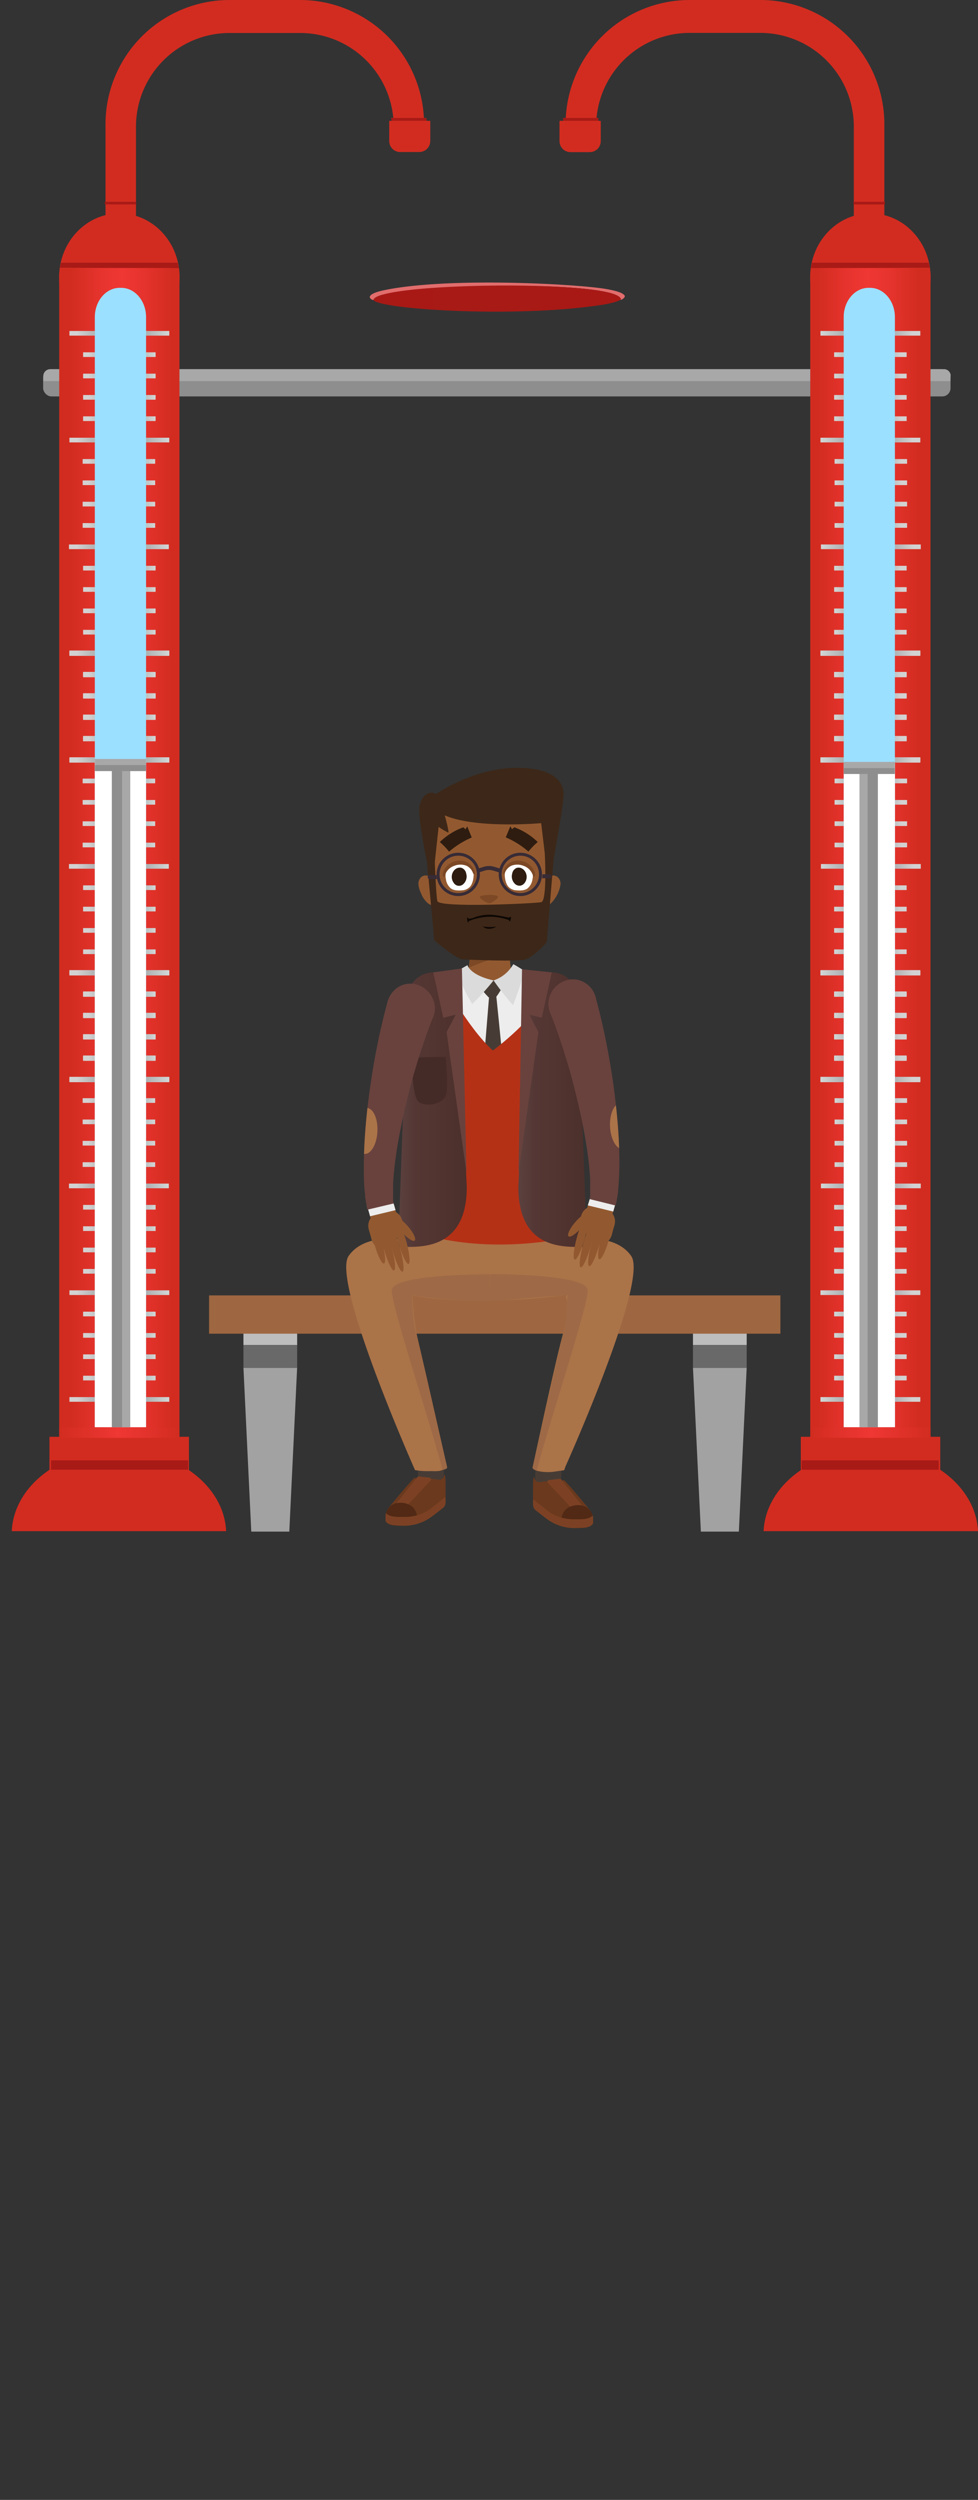 <svg xmlns="http://www.w3.org/2000/svg" xmlns:xlink="http://www.w3.org/1999/xlink" viewBox="0 0 332.11 848.17"><rect x="0" y="0" width="332.11" height="848.17" fill="#333333" stroke="none"/><defs><clipPath id="a"><path d="M210.87,101.44v.06c-.1.36-1.77.89-2.14,1a38.89,38.89,0,0,1-5.63,1.11c-28.22,4.14-71.94,1.48-76.12-1.62l-.16-.18c.87-4.83,52.68-6.34,74.28-3.51C206.71,99,210.37,100,210.87,101.44Z" style="fill:#a81a16"/></clipPath><linearGradient id="b" x1="-182.75" y1="288.95" x2="-148.36" y2="288.95" gradientTransform="matrix(1, 0, 0, -1, 460.49, 577.9)" gradientUnits="userSpaceOnUse"><stop offset="0.01" stop-color="#d22c20"/><stop offset="0.31" stop-color="#e7342e"/><stop offset="0.51" stop-color="#ef3733"/><stop offset="0.72" stop-color="#e6332d"/><stop offset="1" stop-color="#d22c20"/></linearGradient><linearGradient id="c" x1="311.62" y1="329.93" x2="278.86" y2="329.93" gradientUnits="userSpaceOnUse"><stop offset="0.05" stop-color="#d3d2d2"/><stop offset="0.37" stop-color="#9a9a9c"/><stop offset="0.64" stop-color="#9a9a9c"/><stop offset="1" stop-color="#d1d6d5"/></linearGradient><linearGradient id="d" x1="307.23" y1="337.17" x2="283.44" y2="337.17" xlink:href="#c"/><linearGradient id="e" x1="307.23" y1="344.42" x2="283.44" y2="344.42" xlink:href="#c"/><linearGradient id="f" x1="307.23" y1="351.66" x2="283.44" y2="351.66" xlink:href="#c"/><linearGradient id="g" x1="307.23" y1="358.9" x2="283.44" y2="358.9" xlink:href="#c"/><linearGradient id="h" x1="311.62" y1="366.15" x2="278.86" y2="366.15" xlink:href="#c"/><linearGradient id="i" x1="307.38" y1="373.39" x2="283.59" y2="373.39" xlink:href="#c"/><linearGradient id="j" x1="307.38" y1="380.63" x2="283.59" y2="380.63" xlink:href="#c"/><linearGradient id="k" x1="307.38" y1="387.88" x2="283.59" y2="387.88" xlink:href="#c"/><linearGradient id="l" x1="307.38" y1="395.12" x2="283.59" y2="395.12" xlink:href="#c"/><linearGradient id="m" x1="311.78" y1="402.37" x2="279.01" y2="402.37" xlink:href="#c"/><linearGradient id="n" x1="307.23" y1="409.61" x2="283.44" y2="409.61" xlink:href="#c"/><linearGradient id="o" x1="307.23" y1="416.85" x2="283.44" y2="416.85" xlink:href="#c"/><linearGradient id="p" x1="307.23" y1="424.1" x2="283.44" y2="424.1" xlink:href="#c"/><linearGradient id="q" x1="307.23" y1="431.34" x2="283.44" y2="431.34" xlink:href="#c"/><linearGradient id="r" x1="311.62" y1="438.58" x2="278.86" y2="438.58" xlink:href="#c"/><linearGradient id="s" x1="307.23" y1="445.83" x2="283.44" y2="445.83" xlink:href="#c"/><linearGradient id="t" x1="307.23" y1="453.07" x2="283.44" y2="453.07" xlink:href="#c"/><linearGradient id="u" x1="307.23" y1="460.31" x2="283.44" y2="460.31" xlink:href="#c"/><linearGradient id="v" x1="307.23" y1="467.56" x2="283.44" y2="467.56" xlink:href="#c"/><linearGradient id="w" x1="311.62" y1="474.8" x2="278.86" y2="474.8" xlink:href="#c"/><linearGradient id="x" x1="311.62" y1="221.51" x2="278.86" y2="221.51" xlink:href="#c"/><linearGradient id="y" x1="307.23" y1="228.75" x2="283.44" y2="228.75" xlink:href="#c"/><linearGradient id="z" x1="307.23" y1="235.99" x2="283.44" y2="235.99" xlink:href="#c"/><linearGradient id="aa" x1="307.23" y1="243.24" x2="283.44" y2="243.24" xlink:href="#c"/><linearGradient id="ab" x1="307.23" y1="250.48" x2="283.44" y2="250.48" xlink:href="#c"/><linearGradient id="ac" x1="311.62" y1="257.73" x2="278.86" y2="257.73" xlink:href="#c"/><linearGradient id="ad" x1="307.38" y1="264.97" x2="283.59" y2="264.97" xlink:href="#c"/><linearGradient id="ae" x1="307.38" y1="272.21" x2="283.59" y2="272.21" xlink:href="#c"/><linearGradient id="af" x1="307.38" y1="279.46" x2="283.59" y2="279.46" xlink:href="#c"/><linearGradient id="ag" x1="307.38" y1="286.7" x2="283.59" y2="286.7" xlink:href="#c"/><linearGradient id="ah" x1="311.78" y1="293.94" x2="279.01" y2="293.94" xlink:href="#c"/><linearGradient id="ai" x1="307.23" y1="301.19" x2="283.44" y2="301.19" xlink:href="#c"/><linearGradient id="aj" x1="307.23" y1="308.43" x2="283.44" y2="308.43" xlink:href="#c"/><linearGradient id="ak" x1="307.23" y1="315.67" x2="283.44" y2="315.67" xlink:href="#c"/><linearGradient id="al" x1="307.23" y1="322.92" x2="283.44" y2="322.92" xlink:href="#c"/><linearGradient id="am" x1="311.62" y1="330.16" x2="278.86" y2="330.16" xlink:href="#c"/><linearGradient id="an" x1="307.23" y1="337.4" x2="283.44" y2="337.4" xlink:href="#c"/><linearGradient id="ao" x1="307.23" y1="344.65" x2="283.44" y2="344.65" xlink:href="#c"/><linearGradient id="ap" x1="307.23" y1="351.89" x2="283.44" y2="351.89" xlink:href="#c"/><linearGradient id="aq" x1="307.23" y1="359.13" x2="283.44" y2="359.13" xlink:href="#c"/><linearGradient id="ar" x1="311.62" y1="366.38" x2="278.86" y2="366.38" xlink:href="#c"/><linearGradient id="as" x1="311.62" y1="113.09" x2="278.86" y2="113.09" xlink:href="#c"/><linearGradient id="at" x1="307.23" y1="120.33" x2="283.44" y2="120.33" xlink:href="#c"/><linearGradient id="au" x1="307.23" y1="127.57" x2="283.44" y2="127.57" xlink:href="#c"/><linearGradient id="av" x1="307.23" y1="134.82" x2="283.44" y2="134.82" xlink:href="#c"/><linearGradient id="aw" x1="307.23" y1="142.06" x2="283.44" y2="142.06" xlink:href="#c"/><linearGradient id="ax" x1="311.62" y1="149.3" x2="278.86" y2="149.3" xlink:href="#c"/><linearGradient id="ay" x1="307.38" y1="156.55" x2="283.59" y2="156.55" xlink:href="#c"/><linearGradient id="az" x1="307.38" y1="163.79" x2="283.59" y2="163.79" xlink:href="#c"/><linearGradient id="ba" x1="307.38" y1="171.03" x2="283.59" y2="171.03" xlink:href="#c"/><linearGradient id="bb" x1="307.38" y1="178.28" x2="283.59" y2="178.28" xlink:href="#c"/><linearGradient id="bc" x1="311.78" y1="185.52" x2="279.01" y2="185.52" xlink:href="#c"/><linearGradient id="bd" x1="307.23" y1="192.76" x2="283.44" y2="192.76" xlink:href="#c"/><linearGradient id="be" x1="307.23" y1="200.01" x2="283.44" y2="200.01" xlink:href="#c"/><linearGradient id="bf" x1="307.23" y1="207.25" x2="283.44" y2="207.25" xlink:href="#c"/><linearGradient id="bg" x1="307.23" y1="214.49" x2="283.44" y2="214.49" xlink:href="#c"/><linearGradient id="bh" x1="311.62" y1="221.74" x2="278.86" y2="221.74" xlink:href="#c"/><linearGradient id="bi" x1="307.23" y1="228.98" x2="283.44" y2="228.98" xlink:href="#c"/><linearGradient id="bj" x1="307.23" y1="236.23" x2="283.44" y2="236.23" xlink:href="#c"/><linearGradient id="bk" x1="307.23" y1="243.47" x2="283.44" y2="243.47" xlink:href="#c"/><linearGradient id="bl" x1="307.23" y1="250.71" x2="283.44" y2="250.71" xlink:href="#c"/><linearGradient id="bm" x1="311.62" y1="257.96" x2="278.86" y2="257.96" xlink:href="#c"/><clipPath id="bn"><rect x="286.53" y="112.37" width="17.37" height="371.86" style="fill:none"/></clipPath><linearGradient id="bo" x1="275.18" y1="486.08" x2="315.97" y2="486.08" gradientUnits="userSpaceOnUse"><stop offset="0.01" stop-color="#d22c20"/><stop offset="0.26" stop-color="#e2322b"/><stop offset="0.51" stop-color="#ef3733"/><stop offset="1" stop-color="#d22c20"/></linearGradient><linearGradient id="bp" x1="-368.75" y1="288.95" x2="-334.36" y2="288.95" gradientTransform="translate(392.71)" xlink:href="#b"/><linearGradient id="bq" x1="497.62" y1="329.93" x2="464.86" y2="329.93" gradientTransform="matrix(-1, 0, 0, 1, 522.09, 0)" xlink:href="#c"/><linearGradient id="br" x1="493.23" y1="337.17" x2="469.44" y2="337.17" gradientTransform="matrix(-1, 0, 0, 1, 522.09, 0)" xlink:href="#c"/><linearGradient id="bs" x1="493.23" y1="344.42" x2="469.44" y2="344.42" gradientTransform="matrix(-1, 0, 0, 1, 522.09, 0)" xlink:href="#c"/><linearGradient id="bt" x1="493.23" y1="351.66" x2="469.44" y2="351.66" gradientTransform="matrix(-1, 0, 0, 1, 522.09, 0)" xlink:href="#c"/><linearGradient id="bu" x1="493.23" y1="358.9" x2="469.44" y2="358.9" gradientTransform="matrix(-1, 0, 0, 1, 522.09, 0)" xlink:href="#c"/><linearGradient id="bv" x1="497.62" y1="366.15" x2="464.86" y2="366.15" gradientTransform="matrix(-1, 0, 0, 1, 522.09, 0)" xlink:href="#c"/><linearGradient id="bw" x1="493.38" y1="373.39" x2="469.59" y2="373.39" gradientTransform="matrix(-1, 0, 0, 1, 522.09, 0)" xlink:href="#c"/><linearGradient id="bx" x1="493.38" y1="380.63" x2="469.59" y2="380.63" gradientTransform="matrix(-1, 0, 0, 1, 522.09, 0)" xlink:href="#c"/><linearGradient id="by" x1="493.38" y1="387.88" x2="469.59" y2="387.88" gradientTransform="matrix(-1, 0, 0, 1, 522.09, 0)" xlink:href="#c"/><linearGradient id="bz" x1="493.38" y1="395.12" x2="469.59" y2="395.12" gradientTransform="matrix(-1, 0, 0, 1, 522.09, 0)" xlink:href="#c"/><linearGradient id="ca" x1="497.78" y1="402.37" x2="465.01" y2="402.37" gradientTransform="matrix(-1, 0, 0, 1, 522.09, 0)" xlink:href="#c"/><linearGradient id="cb" x1="493.23" y1="409.61" x2="469.44" y2="409.61" gradientTransform="matrix(-1, 0, 0, 1, 522.09, 0)" xlink:href="#c"/><linearGradient id="cc" x1="493.23" y1="416.85" x2="469.44" y2="416.85" gradientTransform="matrix(-1, 0, 0, 1, 522.09, 0)" xlink:href="#c"/><linearGradient id="cd" x1="493.23" y1="424.1" x2="469.44" y2="424.1" gradientTransform="matrix(-1, 0, 0, 1, 522.09, 0)" xlink:href="#c"/><linearGradient id="ce" x1="493.23" y1="431.34" x2="469.44" y2="431.34" gradientTransform="matrix(-1, 0, 0, 1, 522.09, 0)" xlink:href="#c"/><linearGradient id="cf" x1="497.62" y1="438.58" x2="464.86" y2="438.58" gradientTransform="matrix(-1, 0, 0, 1, 522.09, 0)" xlink:href="#c"/><linearGradient id="cg" x1="493.23" y1="445.83" x2="469.44" y2="445.83" gradientTransform="matrix(-1, 0, 0, 1, 522.09, 0)" xlink:href="#c"/><linearGradient id="ch" x1="493.23" y1="453.07" x2="469.44" y2="453.07" gradientTransform="matrix(-1, 0, 0, 1, 522.09, 0)" xlink:href="#c"/><linearGradient id="ci" x1="493.23" y1="460.31" x2="469.44" y2="460.31" gradientTransform="matrix(-1, 0, 0, 1, 522.09, 0)" xlink:href="#c"/><linearGradient id="cj" x1="493.23" y1="467.56" x2="469.44" y2="467.56" gradientTransform="matrix(-1, 0, 0, 1, 522.09, 0)" xlink:href="#c"/><linearGradient id="ck" x1="497.62" y1="474.8" x2="464.86" y2="474.8" gradientTransform="matrix(-1, 0, 0, 1, 522.09, 0)" xlink:href="#c"/><linearGradient id="cl" x1="497.62" y1="221.51" x2="464.86" y2="221.51" gradientTransform="matrix(-1, 0, 0, 1, 522.09, 0)" xlink:href="#c"/><linearGradient id="cm" x1="493.23" y1="228.75" x2="469.44" y2="228.75" gradientTransform="matrix(-1, 0, 0, 1, 522.09, 0)" xlink:href="#c"/><linearGradient id="cn" x1="493.23" y1="235.99" x2="469.44" y2="235.99" gradientTransform="matrix(-1, 0, 0, 1, 522.09, 0)" xlink:href="#c"/><linearGradient id="co" x1="493.23" y1="243.24" x2="469.44" y2="243.24" gradientTransform="matrix(-1, 0, 0, 1, 522.09, 0)" xlink:href="#c"/><linearGradient id="cp" x1="493.23" y1="250.48" x2="469.44" y2="250.48" gradientTransform="matrix(-1, 0, 0, 1, 522.09, 0)" xlink:href="#c"/><linearGradient id="cq" x1="497.62" y1="257.73" x2="464.86" y2="257.73" gradientTransform="matrix(-1, 0, 0, 1, 522.09, 0)" xlink:href="#c"/><linearGradient id="cr" x1="493.38" y1="264.97" x2="469.59" y2="264.97" gradientTransform="matrix(-1, 0, 0, 1, 522.09, 0)" xlink:href="#c"/><linearGradient id="cs" x1="493.38" y1="272.21" x2="469.59" y2="272.21" gradientTransform="matrix(-1, 0, 0, 1, 522.09, 0)" xlink:href="#c"/><linearGradient id="ct" x1="493.38" y1="279.46" x2="469.59" y2="279.46" gradientTransform="matrix(-1, 0, 0, 1, 522.09, 0)" xlink:href="#c"/><linearGradient id="cu" x1="493.38" y1="286.7" x2="469.59" y2="286.7" gradientTransform="matrix(-1, 0, 0, 1, 522.09, 0)" xlink:href="#c"/><linearGradient id="cv" x1="497.78" y1="293.94" x2="465.01" y2="293.94" gradientTransform="matrix(-1, 0, 0, 1, 522.09, 0)" xlink:href="#c"/><linearGradient id="cw" x1="493.23" y1="301.19" x2="469.44" y2="301.19" gradientTransform="matrix(-1, 0, 0, 1, 522.09, 0)" xlink:href="#c"/><linearGradient id="cx" x1="493.23" y1="308.43" x2="469.44" y2="308.43" gradientTransform="matrix(-1, 0, 0, 1, 522.09, 0)" xlink:href="#c"/><linearGradient id="cy" x1="493.23" y1="315.67" x2="469.44" y2="315.67" gradientTransform="matrix(-1, 0, 0, 1, 522.09, 0)" xlink:href="#c"/><linearGradient id="cz" x1="493.23" y1="322.92" x2="469.44" y2="322.92" gradientTransform="matrix(-1, 0, 0, 1, 522.09, 0)" xlink:href="#c"/><linearGradient id="da" x1="497.62" y1="330.16" x2="464.86" y2="330.16" gradientTransform="matrix(-1, 0, 0, 1, 522.09, 0)" xlink:href="#c"/><linearGradient id="db" x1="493.23" y1="337.4" x2="469.44" y2="337.4" gradientTransform="matrix(-1, 0, 0, 1, 522.09, 0)" xlink:href="#c"/><linearGradient id="dc" x1="493.23" y1="344.65" x2="469.44" y2="344.65" gradientTransform="matrix(-1, 0, 0, 1, 522.09, 0)" xlink:href="#c"/><linearGradient id="dd" x1="493.23" y1="351.89" x2="469.44" y2="351.89" gradientTransform="matrix(-1, 0, 0, 1, 522.09, 0)" xlink:href="#c"/><linearGradient id="de" x1="493.23" y1="359.13" x2="469.44" y2="359.13" gradientTransform="matrix(-1, 0, 0, 1, 522.09, 0)" xlink:href="#c"/><linearGradient id="df" x1="497.62" y1="366.38" x2="464.86" y2="366.38" gradientTransform="matrix(-1, 0, 0, 1, 522.09, 0)" xlink:href="#c"/><linearGradient id="dg" x1="497.62" y1="113.09" x2="464.86" y2="113.09" gradientTransform="matrix(-1, 0, 0, 1, 522.09, 0)" xlink:href="#c"/><linearGradient id="dh" x1="493.23" y1="120.33" x2="469.44" y2="120.33" gradientTransform="matrix(-1, 0, 0, 1, 522.09, 0)" xlink:href="#c"/><linearGradient id="di" x1="493.23" y1="127.57" x2="469.44" y2="127.57" gradientTransform="matrix(-1, 0, 0, 1, 522.09, 0)" xlink:href="#c"/><linearGradient id="dj" x1="493.23" y1="134.82" x2="469.44" y2="134.82" gradientTransform="matrix(-1, 0, 0, 1, 522.09, 0)" xlink:href="#c"/><linearGradient id="dk" x1="493.23" y1="142.06" x2="469.44" y2="142.06" gradientTransform="matrix(-1, 0, 0, 1, 522.09, 0)" xlink:href="#c"/><linearGradient id="dl" x1="497.62" y1="149.3" x2="464.86" y2="149.3" gradientTransform="matrix(-1, 0, 0, 1, 522.09, 0)" xlink:href="#c"/><linearGradient id="dm" x1="493.38" y1="156.55" x2="469.59" y2="156.55" gradientTransform="matrix(-1, 0, 0, 1, 522.09, 0)" xlink:href="#c"/><linearGradient id="dn" x1="493.38" y1="163.79" x2="469.59" y2="163.79" gradientTransform="matrix(-1, 0, 0, 1, 522.09, 0)" xlink:href="#c"/><linearGradient id="do" x1="493.38" y1="171.03" x2="469.59" y2="171.03" gradientTransform="matrix(-1, 0, 0, 1, 522.09, 0)" xlink:href="#c"/><linearGradient id="dp" x1="493.38" y1="178.28" x2="469.59" y2="178.28" gradientTransform="matrix(-1, 0, 0, 1, 522.09, 0)" xlink:href="#c"/><linearGradient id="dq" x1="497.78" y1="185.52" x2="465.01" y2="185.52" gradientTransform="matrix(-1, 0, 0, 1, 522.09, 0)" xlink:href="#c"/><linearGradient id="dr" x1="493.23" y1="192.76" x2="469.44" y2="192.76" gradientTransform="matrix(-1, 0, 0, 1, 522.09, 0)" xlink:href="#c"/><linearGradient id="ds" x1="493.23" y1="200.01" x2="469.44" y2="200.01" gradientTransform="matrix(-1, 0, 0, 1, 522.09, 0)" xlink:href="#c"/><linearGradient id="dt" x1="493.23" y1="207.25" x2="469.44" y2="207.25" gradientTransform="matrix(-1, 0, 0, 1, 522.09, 0)" xlink:href="#c"/><linearGradient id="du" x1="493.23" y1="214.49" x2="469.44" y2="214.49" gradientTransform="matrix(-1, 0, 0, 1, 522.09, 0)" xlink:href="#c"/><linearGradient id="dv" x1="497.62" y1="221.74" x2="464.86" y2="221.74" gradientTransform="matrix(-1, 0, 0, 1, 522.09, 0)" xlink:href="#c"/><linearGradient id="dw" x1="493.23" y1="228.98" x2="469.44" y2="228.98" gradientTransform="matrix(-1, 0, 0, 1, 522.09, 0)" xlink:href="#c"/><linearGradient id="dx" x1="493.23" y1="236.23" x2="469.44" y2="236.23" gradientTransform="matrix(-1, 0, 0, 1, 522.09, 0)" xlink:href="#c"/><linearGradient id="dy" x1="493.23" y1="243.47" x2="469.44" y2="243.47" gradientTransform="matrix(-1, 0, 0, 1, 522.09, 0)" xlink:href="#c"/><linearGradient id="dz" x1="493.23" y1="250.71" x2="469.44" y2="250.71" gradientTransform="matrix(-1, 0, 0, 1, 522.09, 0)" xlink:href="#c"/><linearGradient id="ea" x1="497.62" y1="257.96" x2="464.86" y2="257.96" gradientTransform="matrix(-1, 0, 0, 1, 522.09, 0)" xlink:href="#c"/><clipPath id="eb"><rect x="32.2" y="112.37" width="17.37" height="371.86" transform="translate(81.77 596.6) rotate(-180)" style="fill:none"/></clipPath><linearGradient id="ec" x1="461.18" y1="486.08" x2="501.97" y2="486.08" gradientTransform="matrix(1, 0, 0, -1, -441.06, 972.17)" xlink:href="#bo"/><linearGradient id="ed" x1="135.23" y1="376.49" x2="158.51" y2="376.49" gradientUnits="userSpaceOnUse"><stop offset="0" stop-color="#5b413f"/><stop offset="0.25" stop-color="#543734"/><stop offset="0.51" stop-color="#523430"/><stop offset="0.87" stop-color="#4d312d"/><stop offset="1" stop-color="#4a2f2b"/></linearGradient><linearGradient id="ee" x1="176.03" y1="376.49" x2="199.31" y2="376.49" xlink:href="#ed"/><clipPath id="ef"><path d="M133.68,408.31l-.2-.84c0-.14,0-.3,0-.45l0-.46c0-.3,0-.62,0-.94l0-.47v-1.46c0-.33,0-.66,0-1s0-.66,0-1l.06-1c.16-2.69.47-5.42.85-8.16s.85-5.47,1.38-8.2,1.09-5.45,1.73-8.16,1.31-5.42,2-8.1,1.5-5.36,2.31-8,1.69-5.28,2.6-7.88,1.88-5.17,2.89-7.71l-15.56-5.07c-.8,2.87-1.52,5.75-2.2,8.64s-1.27,5.77-1.83,8.66-1.06,5.79-1.51,8.69-.85,5.81-1.21,8.72-.64,5.84-.88,8.78-.41,5.88-.5,8.85-.1,6,0,9l.06,1.15c0,.38.06.77.09,1.16s0,.77.1,1.17l.13,1.18,0,.3,0,.3.09.61c.06.4.11.8.2,1.22l.12.63.06.31,0,.16,0,.16.32,1.32Z" style="fill:none"/></clipPath><clipPath id="eg"><path d="M200.23,406.83l.18-.82a3.14,3.14,0,0,0,0-.45l0-.45c0-.3,0-.62,0-.94l0-.48v-1.46c0-.32,0-.66,0-1s0-.66,0-1l-.06-1c-.16-2.7-.46-5.43-.85-8.16s-.85-5.47-1.37-8.2-1.1-5.46-1.74-8.17-1.3-5.41-2-8.1-1.5-5.36-2.32-8-1.68-5.28-2.59-7.88-1.88-5.17-2.9-7.71l15.56-5.07q1.2,4.32,2.2,8.64c.67,2.88,1.27,5.77,1.83,8.66s1.06,5.79,1.52,8.69.85,5.81,1.2,8.73.64,5.83.88,8.77.41,5.88.5,8.85.1,6-.05,9l-.06,1.15c0,.38-.06.78-.09,1.16s0,.77-.1,1.17L209.9,404l0,.29-.05.3-.08.61c-.06.4-.12.8-.2,1.23l-.12.62-.07.32,0,.15,0,.17L209,409Z" style="fill:none"/></clipPath></defs><title>man-6</title><g style="isolation:isolate"><polygon points="98.24 519.65 85.33 519.65 82.67 464.07 100.9 464.07 98.24 519.65" style="fill:#a2a2a2"/><rect x="82.67" y="448.64" width="18.24" height="7.71" style="fill:#bdbdbd"/><rect x="82.67" y="456.36" width="18.24" height="7.71" style="fill:#696969"/><polygon points="250.9 519.65 238 519.65 235.32 464.07 253.56 464.07 250.9 519.65" style="fill:#a2a2a2"/><rect x="235.32" y="448.64" width="18.24" height="7.71" style="fill:#bdbdbd"/><rect x="235.32" y="456.36" width="18.24" height="7.71" style="fill:#696969"/><rect x="71" y="439.51" width="194" height="12.99" style="fill:#9e6741"/><rect x="14.65" y="125.24" width="308.13" height="9.26" rx="2.8" ry="2.8" style="fill:#8e8e8e"/><path d="M322.73,129.32h-308v-2.06a2.37,2.37,0,0,1,2.59-2h303a2.28,2.28,0,0,1,2.51,2S322.67,129.28,322.73,129.32Z" style="fill:#a8a8a8"/><path d="M212.15,100.37l0,.17,0,.15a2.14,2.14,0,0,1-1.17,1l-.38.08,0-.09.24-.16v-.06c-2.55-6.55-71.5-5-82.21-1.06-1.67.69-1.61,1-1.84,1.39h0l-.39-.08a1.66,1.66,0,0,1-.84-.81v-.16c.24-1.22,3.23-1.89,4.37-2.17,21.58-4.7,66.51-2.21,76.11-.48C207.93,98.43,211.56,99.13,212.15,100.37Z" style="fill:#e26d6d"/><path d="M210.87,101.44v.06c-.1.36-1.77.89-2.14,1a38.89,38.89,0,0,1-5.63,1.11c-28.22,4.14-71.94,1.48-76.12-1.62l-.16-.18c.87-4.83,52.68-6.34,74.28-3.51C206.71,99,210.37,100,210.87,101.44Z" style="fill:#a81a16"/><g style="clip-path:url(#a)"><path d="M183.44,95.2v19.59l35.5-12.55S192,91.71,183.44,95.2Z" style="fill:#a81a16;opacity:0.3;mix-blend-mode:multiply"/><path d="M147.56,109.56l-1-16.3S123.7,95,123.5,100.63,147.56,109.56,147.56,109.56Z" style="fill:#a81a16;opacity:0.3;mix-blend-mode:multiply"/></g><path d="M258.24,0H234.07a42.15,42.15,0,0,0-42,42v.08h10.38a31.78,31.78,0,0,1,31.67-30.92h24.13a31.78,31.78,0,0,1,31.69,31.69V74.56c0,.1,0,.2,0,.3h10.37V42A42.15,42.15,0,0,0,258.24,0Z" style="fill:#d22c20"/><polygon points="192.47 42.43 191.71 48.03 194.25 50.43 200.81 49.6 202 44.51 201.39 40.74 201.55 39.96 192.99 39.96 192.47 42.43" style="fill:#d22c20"/><path d="M203.21,40h-3.08c0,.34-.06.67-.07,1h-5.72c0-.34,0-.68,0-1h-3.08c0,.34,0,.68,0,1H190v6.88a3.72,3.72,0,0,0,3.73,3.73h6.5A3.71,3.71,0,0,0,204,47.84V41h-.82C203.15,40.63,203.19,40.3,203.21,40Zm-2.32,4.56v3.33a.66.66,0,0,1-.66.66h-6.5a.69.69,0,0,1-.47-.19.66.66,0,0,1-.19-.46V44.05h7.82Z" style="fill:#d22c20"/><rect x="191.3" y="40.02" width="11.84" height="0.97" transform="translate(394.45 81.01) rotate(180)" style="fill:#a81a16"/><rect x="289.84" y="68.47" width="10.64" height="0.89" transform="translate(590.33 137.84) rotate(-180)" style="fill:#a81a16"/><rect x="275.15" y="92.76" width="40.83" height="400.07" transform="translate(591.13 585.59) rotate(-180)" style="fill:#d22c20"/><ellipse cx="295.56" cy="94.09" rx="20.46" ry="21.68" style="fill:#d22c20"/><polygon points="275.39 90.96 315.74 90.83 315.35 89.14 275.74 89.14 275.39 90.96" style="fill:#a81a16"/><rect x="277.75" y="90.95" width="34.39" height="395.99" transform="translate(589.88 577.9) rotate(-180)" style="fill:url(#b)"/><rect x="278.61" y="329.14" width="33.91" height="1.59" style="fill:url(#c)"/><rect x="283.26" y="336.38" width="24.62" height="1.59" style="fill:url(#d)"/><rect x="283.26" y="343.62" width="24.62" height="1.59" style="fill:url(#e)"/><rect x="283.26" y="350.87" width="24.62" height="1.59" style="fill:url(#f)"/><rect x="283.26" y="358.11" width="24.62" height="1.59" style="fill:url(#g)"/><rect x="278.61" y="365.35" width="33.91" height="1.59" style="fill:url(#h)"/><rect x="283.41" y="372.6" width="24.62" height="1.59" style="fill:url(#i)"/><rect x="283.41" y="379.84" width="24.62" height="1.59" style="fill:url(#j)"/><rect x="283.41" y="387.08" width="24.62" height="1.59" style="fill:url(#k)"/><rect x="283.41" y="394.33" width="24.62" height="1.59" style="fill:url(#l)"/><rect x="278.77" y="401.57" width="33.91" height="1.59" style="fill:url(#m)"/><rect x="283.26" y="408.81" width="24.62" height="1.59" style="fill:url(#n)"/><rect x="283.26" y="416.06" width="24.62" height="1.59" style="fill:url(#o)"/><rect x="283.26" y="423.3" width="24.62" height="1.59" style="fill:url(#p)"/><rect x="283.26" y="430.54" width="24.62" height="1.59" style="fill:url(#q)"/><rect x="278.61" y="437.79" width="33.91" height="1.59" style="fill:url(#r)"/><rect x="283.26" y="445.03" width="24.62" height="1.59" style="fill:url(#s)"/><rect x="283.26" y="452.28" width="24.62" height="1.59" style="fill:url(#t)"/><rect x="283.26" y="459.52" width="24.62" height="1.59" style="fill:url(#u)"/><rect x="283.26" y="466.76" width="24.62" height="1.59" style="fill:url(#v)"/><rect x="278.61" y="474.01" width="33.91" height="1.59" style="fill:url(#w)"/><rect x="278.61" y="220.71" width="33.91" height="1.59" style="fill:url(#x)"/><rect x="283.26" y="227.96" width="24.62" height="1.59" style="fill:url(#y)"/><rect x="283.26" y="235.2" width="24.62" height="1.59" style="fill:url(#z)"/><rect x="283.26" y="242.44" width="24.62" height="1.59" style="fill:url(#aa)"/><rect x="283.26" y="249.69" width="24.62" height="1.59" style="fill:url(#ab)"/><rect x="278.61" y="256.93" width="33.91" height="1.59" style="fill:url(#ac)"/><rect x="283.41" y="264.17" width="24.62" height="1.59" style="fill:url(#ad)"/><rect x="283.41" y="271.42" width="24.62" height="1.59" style="fill:url(#ae)"/><rect x="283.41" y="278.66" width="24.62" height="1.59" style="fill:url(#af)"/><rect x="283.41" y="285.9" width="24.62" height="1.59" style="fill:url(#ag)"/><rect x="278.77" y="293.15" width="33.91" height="1.59" style="fill:url(#ah)"/><rect x="283.26" y="300.39" width="24.62" height="1.59" style="fill:url(#ai)"/><rect x="283.26" y="307.64" width="24.62" height="1.59" style="fill:url(#aj)"/><rect x="283.26" y="314.88" width="24.62" height="1.59" style="fill:url(#ak)"/><rect x="283.26" y="322.12" width="24.62" height="1.59" style="fill:url(#al)"/><rect x="278.61" y="329.37" width="33.91" height="1.59" style="fill:url(#am)"/><rect x="283.26" y="336.61" width="24.62" height="1.59" style="fill:url(#an)"/><rect x="283.26" y="343.85" width="24.62" height="1.59" style="fill:url(#ao)"/><rect x="283.26" y="351.1" width="24.62" height="1.59" style="fill:url(#ap)"/><rect x="283.26" y="358.34" width="24.62" height="1.59" style="fill:url(#aq)"/><rect x="278.61" y="365.58" width="33.91" height="1.59" style="fill:url(#ar)"/><rect x="278.61" y="112.29" width="33.91" height="1.59" style="fill:url(#as)"/><rect x="283.26" y="119.53" width="24.62" height="1.59" style="fill:url(#at)"/><rect x="283.26" y="126.78" width="24.62" height="1.59" style="fill:url(#au)"/><rect x="283.26" y="134.02" width="24.62" height="1.59" style="fill:url(#av)"/><rect x="283.26" y="141.26" width="24.62" height="1.59" style="fill:url(#aw)"/><rect x="278.61" y="148.51" width="33.91" height="1.59" style="fill:url(#ax)"/><rect x="283.41" y="155.75" width="24.62" height="1.59" style="fill:url(#ay)"/><rect x="283.41" y="163" width="24.62" height="1.59" style="fill:url(#az)"/><rect x="283.41" y="170.24" width="24.62" height="1.59" style="fill:url(#ba)"/><rect x="283.41" y="177.48" width="24.62" height="1.59" style="fill:url(#bb)"/><rect x="278.77" y="184.73" width="33.91" height="1.59" style="fill:url(#bc)"/><rect x="283.26" y="191.97" width="24.62" height="1.59" style="fill:url(#bd)"/><rect x="283.26" y="199.21" width="24.62" height="1.59" style="fill:url(#be)"/><rect x="283.26" y="206.46" width="24.62" height="1.59" style="fill:url(#bf)"/><rect x="283.26" y="213.7" width="24.62" height="1.59" style="fill:url(#bg)"/><rect x="278.61" y="220.94" width="33.91" height="1.59" style="fill:url(#bh)"/><rect x="283.26" y="228.19" width="24.62" height="1.59" style="fill:url(#bi)"/><rect x="283.26" y="235.43" width="24.62" height="1.59" style="fill:url(#bj)"/><rect x="283.26" y="242.67" width="24.62" height="1.59" style="fill:url(#bk)"/><rect x="283.26" y="249.92" width="24.62" height="1.59" style="fill:url(#bl)"/><rect x="278.61" y="257.16" width="33.91" height="1.59" style="fill:url(#bm)"/><path d="M303.89,484.22V107.58c0-5.46-3.79-9.92-8.42-9.92h-.56c-4.63,0-8.41,4.46-8.41,9.92l0,376.64Z" style="fill:#9be0ff"/><g style="clip-path:url(#bn)"><rect x="286.45" y="258.99" width="17.57" height="370.41" style="fill:#fff"/><path d="M109.31,443.94H480.68a0,0,0,0,1,0,0v6.22a0,0,0,0,1,0,0H109.31a0,0,0,0,1,0,0v-6.24A0,0,0,0,1,109.31,443.94Z" transform="translate(-152.05 742.06) rotate(-90)" style="fill:#8e8e8e"/><path d="M294.63,261.38V632.64h-1.39c-.76,0-1.38-1.4-1.38-3.12V264.38c0-1.72,0-3,0-3Z" style="fill:#a8a8a8"/><rect x="286.51" y="258.5" width="17.39" height="2.07" style="fill:#a8a8a8"/><rect x="286.5" y="260.54" width="17.38" height="2.07" style="fill:#8e8e8e"/></g><rect x="271.93" y="487.48" width="47.36" height="11.37" transform="translate(591.22 986.33) rotate(-180)" style="fill:#d22c20"/><path d="M259.3,519.5c.71-15.38,16.73-27.67,36.4-27.67s35.69,12.29,36.41,27.67Z" style="fill:#d22c20"/><rect x="272.19" y="495.46" width="46.57" height="3.19" transform="translate(590.95 994.12) rotate(-180)" style="fill:#a81a16"/><rect x="275.18" y="484.33" width="40.79" height="3.5" style="fill:url(#bo)"/><path d="M77.85,0H102a42.15,42.15,0,0,1,42,42v.08H133.68A31.79,31.79,0,0,0,102,11.19H77.87A31.79,31.79,0,0,0,46.18,42.88V74.56c0,.1,0,.2,0,.3H35.83V42A42.15,42.15,0,0,1,77.85,0Z" style="fill:#d22c20"/><polygon points="143.62 42.43 144.38 48.03 141.85 50.43 135.28 49.6 134.1 44.51 134.7 40.74 134.54 39.96 143.11 39.96 143.62 42.43" style="fill:#d22c20"/><path d="M133,41h-.82v6.87A3.72,3.72,0,0,0,135,51.48a3.63,3.63,0,0,0,.87.1h6.5a3.74,3.74,0,0,0,3.74-3.73V41h-1.28c0-.34,0-.68-.05-1H141.7c0,.34,0,.68.05,1H136c0-.34,0-.67-.07-1h-3.09C132.91,40.3,133,40.63,133,41Zm2.25,3.08H143v3.81a.66.66,0,0,1-.19.46.67.67,0,0,1-.47.19h-6.5a.65.65,0,0,1-.65-.66v-3.8Z" style="fill:#d22c20"/><rect x="132.95" y="40.02" width="11.84" height="0.97" style="fill:#a81a16"/><rect x="35.61" y="68.47" width="10.64" height="0.89" style="fill:#a81a16"/><rect x="20.11" y="92.76" width="40.83" height="400.07" style="fill:#d22c20"/><ellipse cx="40.53" cy="94.09" rx="20.46" ry="21.68" style="fill:#d22c20"/><polygon points="60.71 90.96 20.35 90.83 20.75 89.14 60.35 89.14 60.71 90.96" style="fill:#a81a16"/><rect x="23.96" y="90.95" width="34.39" height="395.99" style="fill:url(#bp)"/><rect x="23.58" y="329.14" width="33.91" height="1.59" style="fill:url(#bq)"/><rect x="28.22" y="336.38" width="24.62" height="1.59" style="fill:url(#br)"/><rect x="28.22" y="343.62" width="24.62" height="1.59" style="fill:url(#bs)"/><rect x="28.22" y="350.87" width="24.62" height="1.59" style="fill:url(#bt)"/><rect x="28.22" y="358.11" width="24.62" height="1.59" style="fill:url(#bu)"/><rect x="23.58" y="365.35" width="33.91" height="1.59" style="fill:url(#bv)"/><rect x="28.07" y="372.6" width="24.62" height="1.59" style="fill:url(#bw)"/><rect x="28.07" y="379.84" width="24.62" height="1.59" style="fill:url(#bx)"/><rect x="28.07" y="387.08" width="24.62" height="1.59" style="fill:url(#by)"/><rect x="28.07" y="394.33" width="24.62" height="1.59" style="fill:url(#bz)"/><rect x="23.42" y="401.57" width="33.91" height="1.59" style="fill:url(#ca)"/><rect x="28.22" y="408.81" width="24.62" height="1.59" style="fill:url(#cb)"/><rect x="28.22" y="416.06" width="24.62" height="1.59" style="fill:url(#cc)"/><rect x="28.22" y="423.3" width="24.62" height="1.59" style="fill:url(#cd)"/><rect x="28.22" y="430.54" width="24.62" height="1.59" style="fill:url(#ce)"/><rect x="23.58" y="437.79" width="33.91" height="1.59" style="fill:url(#cf)"/><rect x="28.22" y="445.03" width="24.62" height="1.59" style="fill:url(#cg)"/><rect x="28.22" y="452.28" width="24.62" height="1.59" style="fill:url(#ch)"/><rect x="28.22" y="459.52" width="24.62" height="1.59" style="fill:url(#ci)"/><rect x="28.22" y="466.76" width="24.62" height="1.59" style="fill:url(#cj)"/><rect x="23.58" y="474.01" width="33.91" height="1.59" style="fill:url(#ck)"/><rect x="23.58" y="220.71" width="33.91" height="1.59" style="fill:url(#cl)"/><rect x="28.22" y="227.96" width="24.62" height="1.59" style="fill:url(#cm)"/><rect x="28.22" y="235.2" width="24.62" height="1.59" style="fill:url(#cn)"/><rect x="28.22" y="242.44" width="24.62" height="1.59" style="fill:url(#co)"/><rect x="28.22" y="249.69" width="24.62" height="1.59" style="fill:url(#cp)"/><rect x="23.58" y="256.93" width="33.91" height="1.59" style="fill:url(#cq)"/><rect x="28.07" y="264.17" width="24.62" height="1.59" style="fill:url(#cr)"/><rect x="28.07" y="271.42" width="24.62" height="1.59" style="fill:url(#cs)"/><rect x="28.07" y="278.66" width="24.62" height="1.59" style="fill:url(#ct)"/><rect x="28.07" y="285.9" width="24.62" height="1.59" style="fill:url(#cu)"/><rect x="23.42" y="293.15" width="33.91" height="1.59" style="fill:url(#cv)"/><rect x="28.22" y="300.39" width="24.62" height="1.59" style="fill:url(#cw)"/><rect x="28.22" y="307.64" width="24.62" height="1.59" style="fill:url(#cx)"/><rect x="28.22" y="314.88" width="24.62" height="1.59" style="fill:url(#cy)"/><rect x="28.22" y="322.12" width="24.62" height="1.59" style="fill:url(#cz)"/><rect x="23.58" y="329.37" width="33.91" height="1.59" style="fill:url(#da)"/><rect x="28.22" y="336.61" width="24.62" height="1.59" style="fill:url(#db)"/><rect x="28.22" y="343.85" width="24.62" height="1.59" style="fill:url(#dc)"/><rect x="28.22" y="351.1" width="24.62" height="1.59" style="fill:url(#dd)"/><rect x="28.22" y="358.34" width="24.62" height="1.59" style="fill:url(#de)"/><rect x="23.58" y="365.58" width="33.91" height="1.59" style="fill:url(#df)"/><rect x="23.58" y="112.29" width="33.91" height="1.59" style="fill:url(#dg)"/><rect x="28.22" y="119.53" width="24.62" height="1.59" style="fill:url(#dh)"/><rect x="28.22" y="126.78" width="24.62" height="1.59" style="fill:url(#di)"/><rect x="28.22" y="134.02" width="24.62" height="1.59" style="fill:url(#dj)"/><rect x="28.22" y="141.26" width="24.62" height="1.59" style="fill:url(#dk)"/><rect x="23.58" y="148.51" width="33.91" height="1.59" style="fill:url(#dl)"/><rect x="28.07" y="155.75" width="24.62" height="1.59" style="fill:url(#dm)"/><rect x="28.07" y="163" width="24.62" height="1.59" style="fill:url(#dn)"/><rect x="28.07" y="170.24" width="24.62" height="1.59" style="fill:url(#do)"/><rect x="28.07" y="177.48" width="24.62" height="1.59" style="fill:url(#dp)"/><rect x="23.42" y="184.73" width="33.91" height="1.59" style="fill:url(#dq)"/><rect x="28.22" y="191.97" width="24.62" height="1.59" style="fill:url(#dr)"/><rect x="28.22" y="199.21" width="24.62" height="1.59" style="fill:url(#ds)"/><rect x="28.22" y="206.46" width="24.62" height="1.59" style="fill:url(#dt)"/><rect x="28.22" y="213.7" width="24.62" height="1.59" style="fill:url(#du)"/><rect x="23.58" y="220.94" width="33.91" height="1.59" style="fill:url(#dv)"/><rect x="28.22" y="228.19" width="24.62" height="1.59" style="fill:url(#dw)"/><rect x="28.22" y="235.43" width="24.62" height="1.59" style="fill:url(#dx)"/><rect x="28.22" y="242.67" width="24.62" height="1.59" style="fill:url(#dy)"/><rect x="28.22" y="249.92" width="24.62" height="1.59" style="fill:url(#dz)"/><rect x="23.58" y="257.16" width="33.91" height="1.59" style="fill:url(#ea)"/><path d="M32.2,484.22V107.58c0-5.46,3.79-9.92,8.42-9.92h.56c4.63,0,8.42,4.46,8.42,9.92l0,376.64Z" style="fill:#9be0ff"/><g style="clip-path:url(#eb)"><rect x="32.08" y="257.99" width="17.57" height="370.41" transform="translate(81.72 886.39) rotate(-180)" style="fill:#fff"/><path d="M-144.6,442.94H226.78a0,0,0,0,1,0,0v6.22a0,0,0,0,1,0,0H-144.6a0,0,0,0,1,0,0v-6.24A0,0,0,0,1-144.6,442.94Z" transform="translate(-404.97 487.15) rotate(-90)" style="fill:#8e8e8e"/><path d="M41.46,260.38V631.64h1.39c.77,0,1.39-1.4,1.39-3.12V263.38c0-1.72,0-3,0-3Z" style="fill:#a8a8a8"/><rect x="32.2" y="257.5" width="17.39" height="2.07" transform="translate(81.79 517.07) rotate(-180)" style="fill:#a8a8a8"/><rect x="32.21" y="259.54" width="17.38" height="2.07" transform="translate(81.8 521.16) rotate(-180)" style="fill:#8e8e8e"/></g><rect x="16.8" y="487.48" width="47.36" height="11.37" style="fill:#d22c20"/><path d="M76.79,519.5c-.71-15.38-16.73-27.67-36.4-27.67S4.7,504.12,4,519.5Z" style="fill:#d22c20"/><rect x="17.33" y="495.46" width="46.57" height="3.19" style="fill:#a81a16"/><rect x="20.12" y="484.33" width="40.79" height="3.5" transform="translate(81.04 972.17) rotate(-180)" style="fill:url(#ec)"/><rect y="474.17" width="112.67" height="374" style="fill:none"/><path d="M189.94,340.84s-9.19,4.35-25.74,3.83S141,340.14,141,340.14c1.8-2.05,12.65-6.53,16.28-8l1.18-.46c.51-.17,1.84-12.71,1.84-12.71h12.16l1.32,12.86,1.18.47A77.9,77.9,0,0,1,189.94,340.84Z" style="fill:#925930"/><path d="M173,323.06c-4,1.71-9.71,3.45-13.71,5.23.54-3.77,1.12-9.3,1.12-9.3h12.17Z" style="fill:#7c4825"/><path d="M145.87,287.26c-.83,5.58.89,21.38,6.24,27.32s10.9,8,14.62,8.14,12.21-4.8,16.4-11.81c5.06-8.46,4.62-24.54,3.58-30.78s-11.59-12-21.68-10.39S148,273.3,145.87,287.26Z" style="fill:#925930"/><path d="M185.25,298.51a3.46,3.46,0,0,1,1.8-1.35,2.55,2.55,0,0,1,2.2.32,3,3,0,0,1,1.09,2.6,11.68,11.68,0,0,1-3.2,6.36,3.12,3.12,0,0,1-4,0Z" style="fill:#925930"/><path d="M147.18,298.51a3.44,3.44,0,0,0-1.81-1.35,2.56,2.56,0,0,0-2.2.32,3,3,0,0,0-1.08,2.6,8.25,8.25,0,0,0,.81,2.8,8.48,8.48,0,0,0,2.38,3.56,3.14,3.14,0,0,0,4,0Z" style="fill:#925930"/><path d="M157.65,293.37a3.94,3.94,0,0,1,3.08,2.57c.3.87,0,3.9-1.29,5.08a3.89,3.89,0,0,1-2,1c-1.32.16-3.32.25-4.39-.64a4.88,4.88,0,0,1-1.63-3.15,4.59,4.59,0,0,1,.21-2.8c.77-1.45,2.54-2,4.13-2.39Z" style="fill:#fff"/><path d="M154.13,299.61a3.42,3.42,0,0,1-.2-3.93,3,3,0,0,1,1.19-1.08,2.33,2.33,0,0,1,1.68-.13,2.52,2.52,0,0,1,1.52,1.94,3.5,3.5,0,0,1-1.06,3.62,2.1,2.1,0,0,1-3.13-.42Z" style="fill:#2e1c10"/><path d="M174.59,293.37a3.91,3.91,0,0,0-3.07,2.57c-.3.87,0,3.9,1.29,5.08a3.89,3.89,0,0,0,2,1c1.31.16,3.32.25,4.39-.64a5,5,0,0,0,1.63-3.15,4.59,4.59,0,0,0-.21-2.8c-.77-1.45-2.54-2-4.14-2.39Z" style="fill:#fff"/><path d="M178.12,299.61a3.4,3.4,0,0,0,.19-3.93,3,3,0,0,0-1.19-1.08,2.3,2.3,0,0,0-1.67-.13,2.52,2.52,0,0,0-1.52,1.94A3.48,3.48,0,0,0,175,300a2.28,2.28,0,0,0,1.71.49A2.33,2.33,0,0,0,178.12,299.61Z" style="fill:#2e1c10"/><path d="M151,297.29a5.05,5.05,0,0,1,3.31-3.55,5.66,5.66,0,0,1,4.11,0,4.39,4.39,0,0,1,2.22,2.54c.16.41.61.35.66.1a5,5,0,0,0-3.94-4.27A6.14,6.14,0,0,0,151,294.8a3.88,3.88,0,0,0-.64,1.91C150.31,297.42,150.87,297.67,151,297.29Z" style="fill:#7c4825"/><path d="M181.05,297.29a5.09,5.09,0,0,0-3.32-3.55,5.66,5.66,0,0,0-4.11,0,4.43,4.43,0,0,0-2.22,2.54c-.16.41-.6.35-.65.1a5,5,0,0,1,3.93-4.27,6.16,6.16,0,0,1,6.38,2.72,4,4,0,0,1,.64,1.91C181.69,297.42,181.14,297.67,181.05,297.29Z" style="fill:#7c4825"/><path d="M148.08,269.39s13.57-9.44,28.9-8.87,14.47,8.55,14.38,9.74c-.39,5.4-3.82,23.24-5,30.67l-2.59-21.65s-22,2-32.73-2.64c0,0,1.61,5.85,1.17,5.85a21.22,21.22,0,0,1-3.26-1.95l-2.22,20.39s-5.06-22.9-4.28-27.21S146,268.19,148.08,269.39Z" style="fill:#3d2718"/><path d="M157.35,280.69a22.49,22.49,0,0,0-8,5,24.88,24.88,0,0,1,3.15,3.26,29.53,29.53,0,0,1,7.7-4.8l-1.54-3.77-.57,1Z" style="fill:#2e1c10"/><path d="M174.65,280.68a22.48,22.48,0,0,1,7.95,5,24.88,24.88,0,0,0-3.16,3.25,29.41,29.41,0,0,0-7.69-4.83l1.56-3.76.57,1Z" style="fill:#2e1c10"/><path d="M145.05,293l2.43,26s7.34,6.43,9.74,6.52,18.65.83,21.22,0,7.26-5.6,7.26-6.06S188,291.51,188,291.51l-3-1.78s.89,15.94-1.22,16.37-34.82,2-35.28-.4-.86-13.32-.86-13.32Z" style="fill:#3d2718"/><path d="M169,304.05c-1-.53-3.4-.48-5.24-.18a1.7,1.7,0,0,0-.68.22c-.2.13-.13.38,0,.58a7.05,7.05,0,0,0,2.12,1.48,2.19,2.19,0,0,0,1,.29,2.36,2.36,0,0,0,1.36-.59C168.16,305.37,169.43,304.65,169,304.05Z" style="fill:#7c4825"/><path d="M168.57,314.34a13.15,13.15,0,0,1-4.6,0,3,3,0,0,0,2.27.76A4.18,4.18,0,0,0,168.57,314.34Z" style="fill:#0c0704"/><path d="M173,312.58l.26,0,.26-1.08a.66.66,0,0,0,0-.24.21.21,0,0,0-.14-.18c-.18-.07-.34.19-.51.24a1.25,1.25,0,0,1-.57-.07,41.82,41.82,0,0,0-4.91-.84,14.44,14.44,0,0,0-6.37.89,4.92,4.92,0,0,1-1.76.41c-.31,0-.48-.59-.62-.44,0,.79.1,1.85.36,1.62s.08-.06.16-.36a18.61,18.61,0,0,1,13.19-.53C172.62,312.06,173,312.22,173,312.58Z" style="fill:#0c0704"/><polygon points="141.94 495.68 141.88 503.51 150.58 503.51 150.86 495.16 141.94 495.68" style="fill:#473c35"/><path d="M151.3,503.51h0c0-2.13-.18-4-.51-2.72s-1.49,1.32-2.1,1.25a17.56,17.56,0,0,0-3.44-.31c-.48,0-2.2.77-2.81.57s-1.35-1.1-1.65-.9c-1.08.73-8.76,10.08-8.76,10.08l-.19.24h0l.53,2.95.49,2.71a7.55,7.55,0,0,0,1,.18l4.66-.7,2.72-1.47,10.06-5.48h0v-.07l0-6.33Z" style="fill:#6b391d"/><path d="M131.66,515.57v.33h0a1.45,1.45,0,0,1,0-.31Z" style="fill:#e2e2de"/><path d="M141.43,501.52s.41-.62.83-.57l3.65.42a.59.59,0,0,1,.3,1l-7.88,8.34a13.54,13.54,0,0,1-4.26,0Z" style="fill:#7c4124"/><path d="M141.59,514.64a1.23,1.23,0,0,1-.35.75c-.76.84-2.52,1.62-3.15,2.26h-3.24q-.54,0-1-.09a7.55,7.55,0,0,1-1-.18,3.78,3.78,0,0,1-1.31-.56c-.06-.09-.11-.18-.16-.27a4.19,4.19,0,0,1-.48-1.88v0a5.53,5.53,0,0,1,.16-1.31,4.7,4.7,0,0,1,.77-1.61h0l.19-.24a4.79,4.79,0,0,1,3-1.57,6.43,6.43,0,0,1,1-.08,6.31,6.31,0,0,1,2.55.51,4.71,4.71,0,0,1,3,3.8A4.19,4.19,0,0,1,141.59,514.64Z" style="fill:#512915"/><path d="M146.52,511.66a14.5,14.5,0,0,1-8.84,3h-2c-3.14,0-4.23-.74-4.6-1.34a5.53,5.53,0,0,0-.16,1.31v0h0v1.22h0a1.28,1.28,0,0,0,.35.67,1.8,1.8,0,0,0,.29.25,3.78,3.78,0,0,0,1.31.56,7.55,7.55,0,0,0,1,.18c.34,0,.75.07,1.16.09,1.09.05,2.19.06,2.19.06a15.82,15.82,0,0,0,9.68-3.3l3.5-2.71a2.34,2.34,0,0,0,.91-1.79v-2Z" style="fill:#7c4124"/><polygon points="190.72 496.66 190.46 504.49 181.77 504.13 181.83 495.77 190.72 496.66" style="fill:#473c35"/><path d="M181,504.31h0c0-2.13.18-4,.5-2.72s1.5,1.33,2.11,1.26a17.48,17.48,0,0,1,3.43-.32c.49,0,2.21.77,2.81.58s1.36-1.11,1.66-.91c1.08.74,8.76,10.09,8.76,10.09l.19.23h0l-.53,2.94-.49,2.72a9.63,9.63,0,0,1-1,.18l-4.66-.7-2.72-1.48L181,510.7h0v-.06l0-6.33Z" style="fill:#6b391d"/><path d="M200.64,516.36v.33h0a.74.74,0,0,0,0-.31Z" style="fill:#e2e2de"/><path d="M190.87,502.32s-.41-.62-.83-.58l-3.65.42a.59.59,0,0,0-.3,1l7.88,8.35a13.54,13.54,0,0,0,4.26,0Z" style="fill:#7c4124"/><path d="M190.71,515.43a1.18,1.18,0,0,0,.35.75c.76.85,2.52,1.62,3.15,2.26h3.23c.37,0,.7,0,1-.08a9.63,9.63,0,0,0,1-.18,4,4,0,0,0,1.31-.56,2.54,2.54,0,0,0,.16-.28,4.16,4.16,0,0,0,.48-1.88v0a5.66,5.66,0,0,0-.16-1.31,4.75,4.75,0,0,0-.77-1.6h0l-.19-.24a4.82,4.82,0,0,0-3-1.58,6.86,6.86,0,0,0-3.55.43,4.73,4.73,0,0,0-3,3.81A3.91,3.91,0,0,0,190.71,515.43Z" style="fill:#512915"/><path d="M185.78,512.45a14.22,14.22,0,0,0,5,2.49,14.82,14.82,0,0,0,3.88.52h2c3.14,0,4.23-.74,4.6-1.34a5.66,5.66,0,0,1,.16,1.31v0h0v1.22h0a1.3,1.3,0,0,1-.35.68,2.49,2.49,0,0,1-.29.25,4,4,0,0,1-1.31.56,9.63,9.63,0,0,1-1,.18l-1.16.08c-1.09,0-2.19.06-2.19.06a15.81,15.81,0,0,1-9.68-3.29l-3.5-2.72a2.34,2.34,0,0,1-.91-1.79v-2Z" style="fill:#7c4124"/><path d="M166.34,415.29l.31,20.23c0,.07-.14,5.76-.19,5.76-6.26.16-17.72,0-26.36-1.76a86,86,0,0,0,1.49,13.61c1.36,6.12,10.27,44.78,10.27,44.78h-.05c0,.41-.59.54-1.46.81a8.82,8.82,0,0,1-1.09.33,15,15,0,0,1-2.56.07c-.83,0-1.79.05-2.48,0a23.68,23.68,0,0,1-3.28-.33s-28.5-64.05-22.55-72.67c4-5.76,12.31-6.55,19.27-5.36.57.1-.49-5.49-.49-5.49h29.17Z" style="fill:#ab7348"/><path d="M166.52,432.37l-.13,9A147,147,0,0,1,140,439.46s-.1,7.74,1.39,13.11,10.43,45.34,10.43,45.34h-.05c0,.41-.61.54-1.49.81-3.41-13.63-17.63-56.3-17.23-61.05C133.66,432.13,166.52,432.37,166.52,432.37Z" style="fill:#9e6946"/><path d="M166.37,415.29v20.29s-.07,5.67,0,5.67c1.88-.15,6.25.39,25.71-1.79a16.61,16.61,0,0,1-.2,10.79c-2.11,5.83-11,47.66-11,47.66h0c0,.41.54.79,1.42,1.07a10.2,10.2,0,0,0,1.05.25,15.56,15.56,0,0,0,5,.06c1.66-.26,3.25-.45,3.24-.47l.43-1.26s28.28-62.79,22.33-71.41c-4-5.76-12.32-6.55-19.27-5.36-.58.1.48-5.49.48-5.49H166.37Z" style="fill:#ab7348"/><path d="M166.48,432.29l-.27,9.06c8.64-.1,4.21-.5,26.46-1.89,0,0,.1,7.74-1.39,13.11s-10.44,45.34-10.44,45.34h0c0,.41.54.79,1.42,1.07,3.41-13.64,17.71-56.56,17.31-61.31C199.05,432.13,166.48,432.29,166.48,432.29Z" style="fill:#9e6946"/><path d="M178.61,330.09h0c0,.09,0,1.29,0,2a3.15,3.15,0,0,1,0,.47c0,.27,0,.54,0,.8a15.08,15.08,0,0,1-.23,1.82,14.71,14.71,0,0,1-.62,2.26c-.06.14-.11.28-.16.42l-.05.1-.12.3-.06.13c0,.09-.08.18-.13.27a.61.61,0,0,1,0,.12c-.06.13-.12.25-.19.37s-.11.21-.16.31l-.15.27-.13.23-.1.17-.13.2,0,.05-.15.22c-.11.18-.23.36-.35.52s-.09.13-.13.19l-.13.17-.29.37-.12.15q-.53.64-1.08,1.23l-.22.22,0,0-.17.18c-.29.28-.58.55-.87.8l-.25.21a22.56,22.56,0,0,1-2,1.51l-.24.16c-.64.42-1.24.79-1.79,1.09l-.3.17-.29.15-.18.09c-.49.26-.91.45-1.22.58l-.37.16-.06,0-.13.05-.09,0,0,0-.43-.19-.23-.1-.07,0c-.45-.21-1.07-.51-1.78-.91l-.33-.19c-.37-.21-.76-.46-1.17-.72h0a23.34,23.34,0,0,1-2.35-1.75l-.21-.18c-.39-.33-.76-.68-1.13-1.05l-.33-.33-.14-.16c-.37-.39-.73-.81-1.07-1.24l-.21-.27c0-.06-.09-.12-.13-.19l-.29-.4c0-.08-.11-.15-.15-.23l-.13-.2c-.06-.09-.12-.17-.17-.26s-.1-.16-.14-.24l-.1-.17-.23-.4-.12-.23h0l-.1-.2-.09-.18-.13-.27-.12-.27,0-.12-.12-.3-.14-.36a14.85,14.85,0,0,1-.63-2.27,15.08,15.08,0,0,1-.23-1.82h0c0-.27,0-.53,0-.8V330.1h25.4Z" style="fill:#925930"/><path d="M177.72,337.41c-2.89,7.9-11.81,11.22-11.81,11.22s-8.92-3.32-11.81-11.21a50.34,50.34,0,0,0,23.62,0Z" style="fill:#925930"/><polygon points="196.23 418.9 139.82 417.71 152.14 329.92 167.69 333.23 184.05 329.92 196.23 418.9" style="fill:#ededed"/><path d="M166.53,332.63s-3.58,43.54-3.47,44.12,2.67,3.92,3.75,4.06c.66.09,4.52-3.08,4.93-4,.79-1.72-3.77-44.19-3.77-44.19Z" style="fill:#473c35"/><path d="M162.5,332.87s6.63-.62,9.24,0c0,0-3,6-4.62,6.6C167.12,339.47,162.59,335.71,162.5,332.87Z" style="fill:#473c35"/><path d="M158.73,327.47s.84,3.38,8.88,5.17a85.66,85.66,0,0,1-7.26,8s-4.76-7.72-4.72-11.4Z" style="fill:#dbdbdb"/><path d="M167.61,332.64a83.63,83.63,0,0,0,6.62,8.41s2.82-7.38,3.87-11.64c0,0-2.84-1.82-3.8-2.27A12.13,12.13,0,0,1,167.61,332.64Z" style="fill:#dbdbdb"/><path d="M149.38,331s9.15,17.47,18,25.43c0,0,15.83-11.66,19.17-21.74l2.5.57s1.81,76.94,1.94,85c0,0-20.35,4.48-41.57,0,0,0-3.2-84.17-3.4-87.82Z" style="fill:#b53116"/><path d="M155.2,329.9h-8a9,9,0,0,0-8.89,8.58l-3.09,84.23a.34.34,0,0,0,.34.35h2.29c6.36,0,20.65,0,20.65-20.25h0Z" style="fill:url(#ed)"/><path d="M179.14,329.9h8.18a9,9,0,0,1,8.89,8.58l3.1,84.23a.35.35,0,0,1-.35.35h-2.28c-6.37,0-20.65,0-20.65-20.25h0Z" style="fill:url(#ee)"/><path d="M139.91,358.89c-.09,1.69.12,11.56,1.72,14.32s9.43,1.85,10-2.38-.29-12.22-.29-12.22S143.63,358.63,139.91,358.89Z" style="fill:#442b28"/><polygon points="147.12 329.91 156.86 328.58 158.41 397.95 151.66 350.17 154.75 344.27 150.52 345.3 147.12 329.91" style="fill:#69423d"/><polygon points="187.38 329.91 177.27 328.86 176.08 397.95 182.83 350.17 179.75 344.27 183.98 345.3 187.38 329.91" style="fill:#69423d"/><polygon points="126.21 420.59 125.2 416.99 128.2 411.49 134.07 409.84 136.79 419.53 126.21 420.59" style="fill:#925930"/><path d="M130.66,420.1a4.41,4.41,0,1,1,3.06-5.44A4.42,4.42,0,0,1,130.66,420.1Z" style="fill:#925930"/><path d="M131.65,423.65a4.42,4.42,0,1,1,3.06-5.44A4.41,4.41,0,0,1,131.65,423.65Z" style="fill:#925930"/><path d="M133.45,419.32a4.41,4.41,0,1,1,3.06-5.44A4.41,4.41,0,0,1,133.45,419.32Z" style="fill:#925930"/><rect x="125.76" y="407.85" width="8.83" height="8.89" transform="translate(-106.84 50.69) rotate(-15.72)" style="fill:#925930"/><path d="M136.39,417.91c-1.86-2.17-2.9-4.35-2.31-4.85s2.58.86,4.44,3,2.89,4.35,2.31,4.85S138.24,420.08,136.39,417.91Z" style="fill:#925930"/><path d="M135.36,421.78c-1.14-4.08-1.5-7.58-.79-7.77s2.22,3,3.36,7.05,1.5,7.57.79,7.77S136.51,425.85,135.36,421.78Z" style="fill:#925930"/><path d="M133.09,423.56c-1.18-4.24-1.58-7.87-.87-8.07s2.25,3.11,3.44,7.35l.16.55c1.18,4.24,1.58,7.86.87,8.06s-2.25-3.1-3.44-7.34Z" style="fill:#925930"/><path d="M130.45,424c-1.15-4.07-1.5-7.57-.8-7.77s2.22,3,3.36,7.05,1.5,7.58.8,7.77S131.59,428.06,130.45,424Z" style="fill:#925930"/><path d="M127.27,422.52c-1-3.6-1.26-6.7-.55-6.9s2.11,2.58,3.12,6.18,1.25,6.71.55,6.91S128.28,426.12,127.27,422.52Z" style="fill:#925930"/><path d="M133.07,405.81c-.77.31.24,1.48.58,2.49s.66,2.28.66,2.28l-8.64,2.08-.93-3.3Z" style="fill:#ededed"/><path d="M133.68,408.31l-.2-.84c0-.14,0-.3,0-.45l0-.46c0-.3,0-.62,0-.94l0-.47v-1.46c0-.33,0-.66,0-1s0-.66,0-1l.06-1c.16-2.69.47-5.42.85-8.16s.85-5.47,1.38-8.2,1.09-5.45,1.73-8.16,1.31-5.42,2-8.1,1.5-5.36,2.31-8,1.69-5.28,2.6-7.88,1.88-5.17,2.89-7.71l-15.56-5.07c-.8,2.87-1.52,5.75-2.2,8.64s-1.27,5.77-1.83,8.66-1.06,5.79-1.51,8.69-.85,5.81-1.21,8.72-.64,5.84-.88,8.78-.41,5.88-.5,8.85-.1,6,0,9l.06,1.15c0,.38.06.77.09,1.16s0,.77.1,1.17l.13,1.18,0,.3,0,.3.09.61c.06.4.11.8.2,1.22l.12.63.06.31,0,.16,0,.16.32,1.32Z" style="fill:#69423d"/><path d="M142.19,334.27a7.82,7.82,0,0,0-6.26.25,8.15,8.15,0,0,0-2.55,2,8.38,8.38,0,0,0-2,6.27,8.18,8.18,0,0,0,.91,3.06,7.93,7.93,0,0,0,4.89,3.92,8.45,8.45,0,0,0,6.2-.67,8,8,0,0,0,2.39-1.88,7.82,7.82,0,0,0,1.89-5.77,8.35,8.35,0,0,0-.83-2.92A8.53,8.53,0,0,0,142.19,334.27Z" style="fill:#69423d"/><g style="clip-path:url(#ef)"><ellipse cx="124.2" cy="383.71" rx="7.81" ry="3.97" transform="translate(-265.12 489.02) rotate(-87.2)" style="fill:#ab7348"/></g><polygon points="207.69 419.13 208.69 415.53 205.69 410.03 199.82 408.38 197.1 418.08 207.69 419.13" style="fill:#925930"/><path d="M203.23,418.65a4.42,4.42,0,1,0-3.06-5.45A4.42,4.42,0,0,0,203.23,418.65Z" style="fill:#925930"/><path d="M202.24,422.19a4.41,4.41,0,1,0-3.06-5.44A4.42,4.42,0,0,0,202.24,422.19Z" style="fill:#925930"/><path d="M200.44,417.86a4.41,4.41,0,1,0-3.06-5.44A4.4,4.4,0,0,0,200.44,417.86Z" style="fill:#925930"/><rect x="199.28" y="406.42" width="8.89" height="8.83" transform="translate(-246.95 495.62) rotate(-74.28)" style="fill:#925930"/><path d="M197.51,416.45c1.85-2.16,2.89-4.35,2.31-4.85s-2.59.86-4.44,3-2.9,4.35-2.31,4.86S195.65,418.62,197.51,416.45Z" style="fill:#925930"/><path d="M198.53,420.32c1.14-4.08,1.5-7.57.79-7.77s-2.21,3-3.36,7.05-1.5,7.57-.79,7.77S197.39,424.4,198.53,420.32Z" style="fill:#925930"/><path d="M200.8,422.1c1.19-4.24,1.58-7.87.88-8.06s-2.26,3.1-3.45,7.34l-.15.55c-1.19,4.24-1.59,7.87-.88,8.07s2.26-3.11,3.44-7.35Z" style="fill:#925930"/><path d="M203.45,422.53c1.14-4.08,1.5-7.58.79-7.77s-2.22,3-3.36,7.05-1.5,7.57-.79,7.77S202.3,426.6,203.45,422.53Z" style="fill:#925930"/><path d="M206.62,421.07c1-3.6,1.26-6.71.56-6.91s-2.11,2.59-3.12,6.19-1.26,6.71-.56,6.9S205.61,424.67,206.62,421.07Z" style="fill:#925930"/><path d="M200.85,404.2c.76.31-.27,1.67-.6,2.69s-.64,2.08-.64,2.08l8.64,2.09.93-3.31Z" style="fill:#ededed"/><path d="M200.23,406.83l.18-.82a3.14,3.14,0,0,0,0-.45l0-.45c0-.3,0-.62,0-.94l0-.48v-1.46c0-.32,0-.66,0-1s0-.66,0-1l-.06-1c-.16-2.7-.46-5.43-.85-8.16s-.85-5.47-1.37-8.2-1.1-5.46-1.74-8.17-1.3-5.41-2-8.1-1.5-5.36-2.32-8-1.68-5.28-2.59-7.88-1.88-5.17-2.9-7.71l15.56-5.07q1.2,4.32,2.2,8.64c.67,2.88,1.27,5.77,1.83,8.66s1.06,5.79,1.52,8.69.85,5.81,1.2,8.73.64,5.83.88,8.77.41,5.88.5,8.85.1,6-.05,9l-.06,1.15c0,.38-.06.78-.09,1.16s0,.77-.1,1.17L209.9,404l0,.29-.05.3-.08.61c-.06.4-.12.8-.2,1.23l-.12.62-.07.32,0,.15,0,.17L209,409Z" style="fill:#69423d"/><path d="M191.71,332.81a7.84,7.84,0,0,1,6.25.25,8.46,8.46,0,0,1,2.56,1.95,8.46,8.46,0,0,1,2,6.27,8,8,0,0,1-.91,3.06,7.9,7.9,0,0,1-4.88,3.92,8.44,8.44,0,0,1-6.2-.66,8.08,8.08,0,0,1-2.4-1.89,7.65,7.65,0,0,1-1.53-2.7,7.48,7.48,0,0,1-.35-3.06,8.07,8.07,0,0,1,.82-2.92A8.57,8.57,0,0,1,191.71,332.81Z" style="fill:#69423d"/><g style="clip-path:url(#eg)"><ellipse cx="210" cy="382.12" rx="3.97" ry="7.81" transform="matrix(1, -0.05, 0.05, 1, -17.98, 10.45)" style="fill:#ab7348"/></g><path d="M169.67,296l-.18,0-2-.62a5.08,5.08,0,0,0-2.89,0l-2,.62a.61.61,0,0,1-.77-.46.67.67,0,0,1,.43-.83l2-.61a6.1,6.1,0,0,1,3.59,0l2,.61a.69.69,0,0,1,.43.83A.64.64,0,0,1,169.67,296Z" style="fill:#372b36"/><path d="M148.43,298.25h-2.52a.67.67,0,0,1,0-1.34h2.35A5.33,5.33,0,0,0,148.43,298.25Z" style="fill:#372b36"/><path d="M184.18,296.64h2.38a.67.67,0,1,1,0,1.34h-2.43Z" style="fill:#372b36"/><circle cx="155.61" cy="296.67" r="6.85" style="fill:none;stroke:#372b36;stroke-miterlimit:10"/><circle cx="176.7" cy="296.67" r="6.85" style="fill:none;stroke:#372b36;stroke-miterlimit:10"/></g></svg>